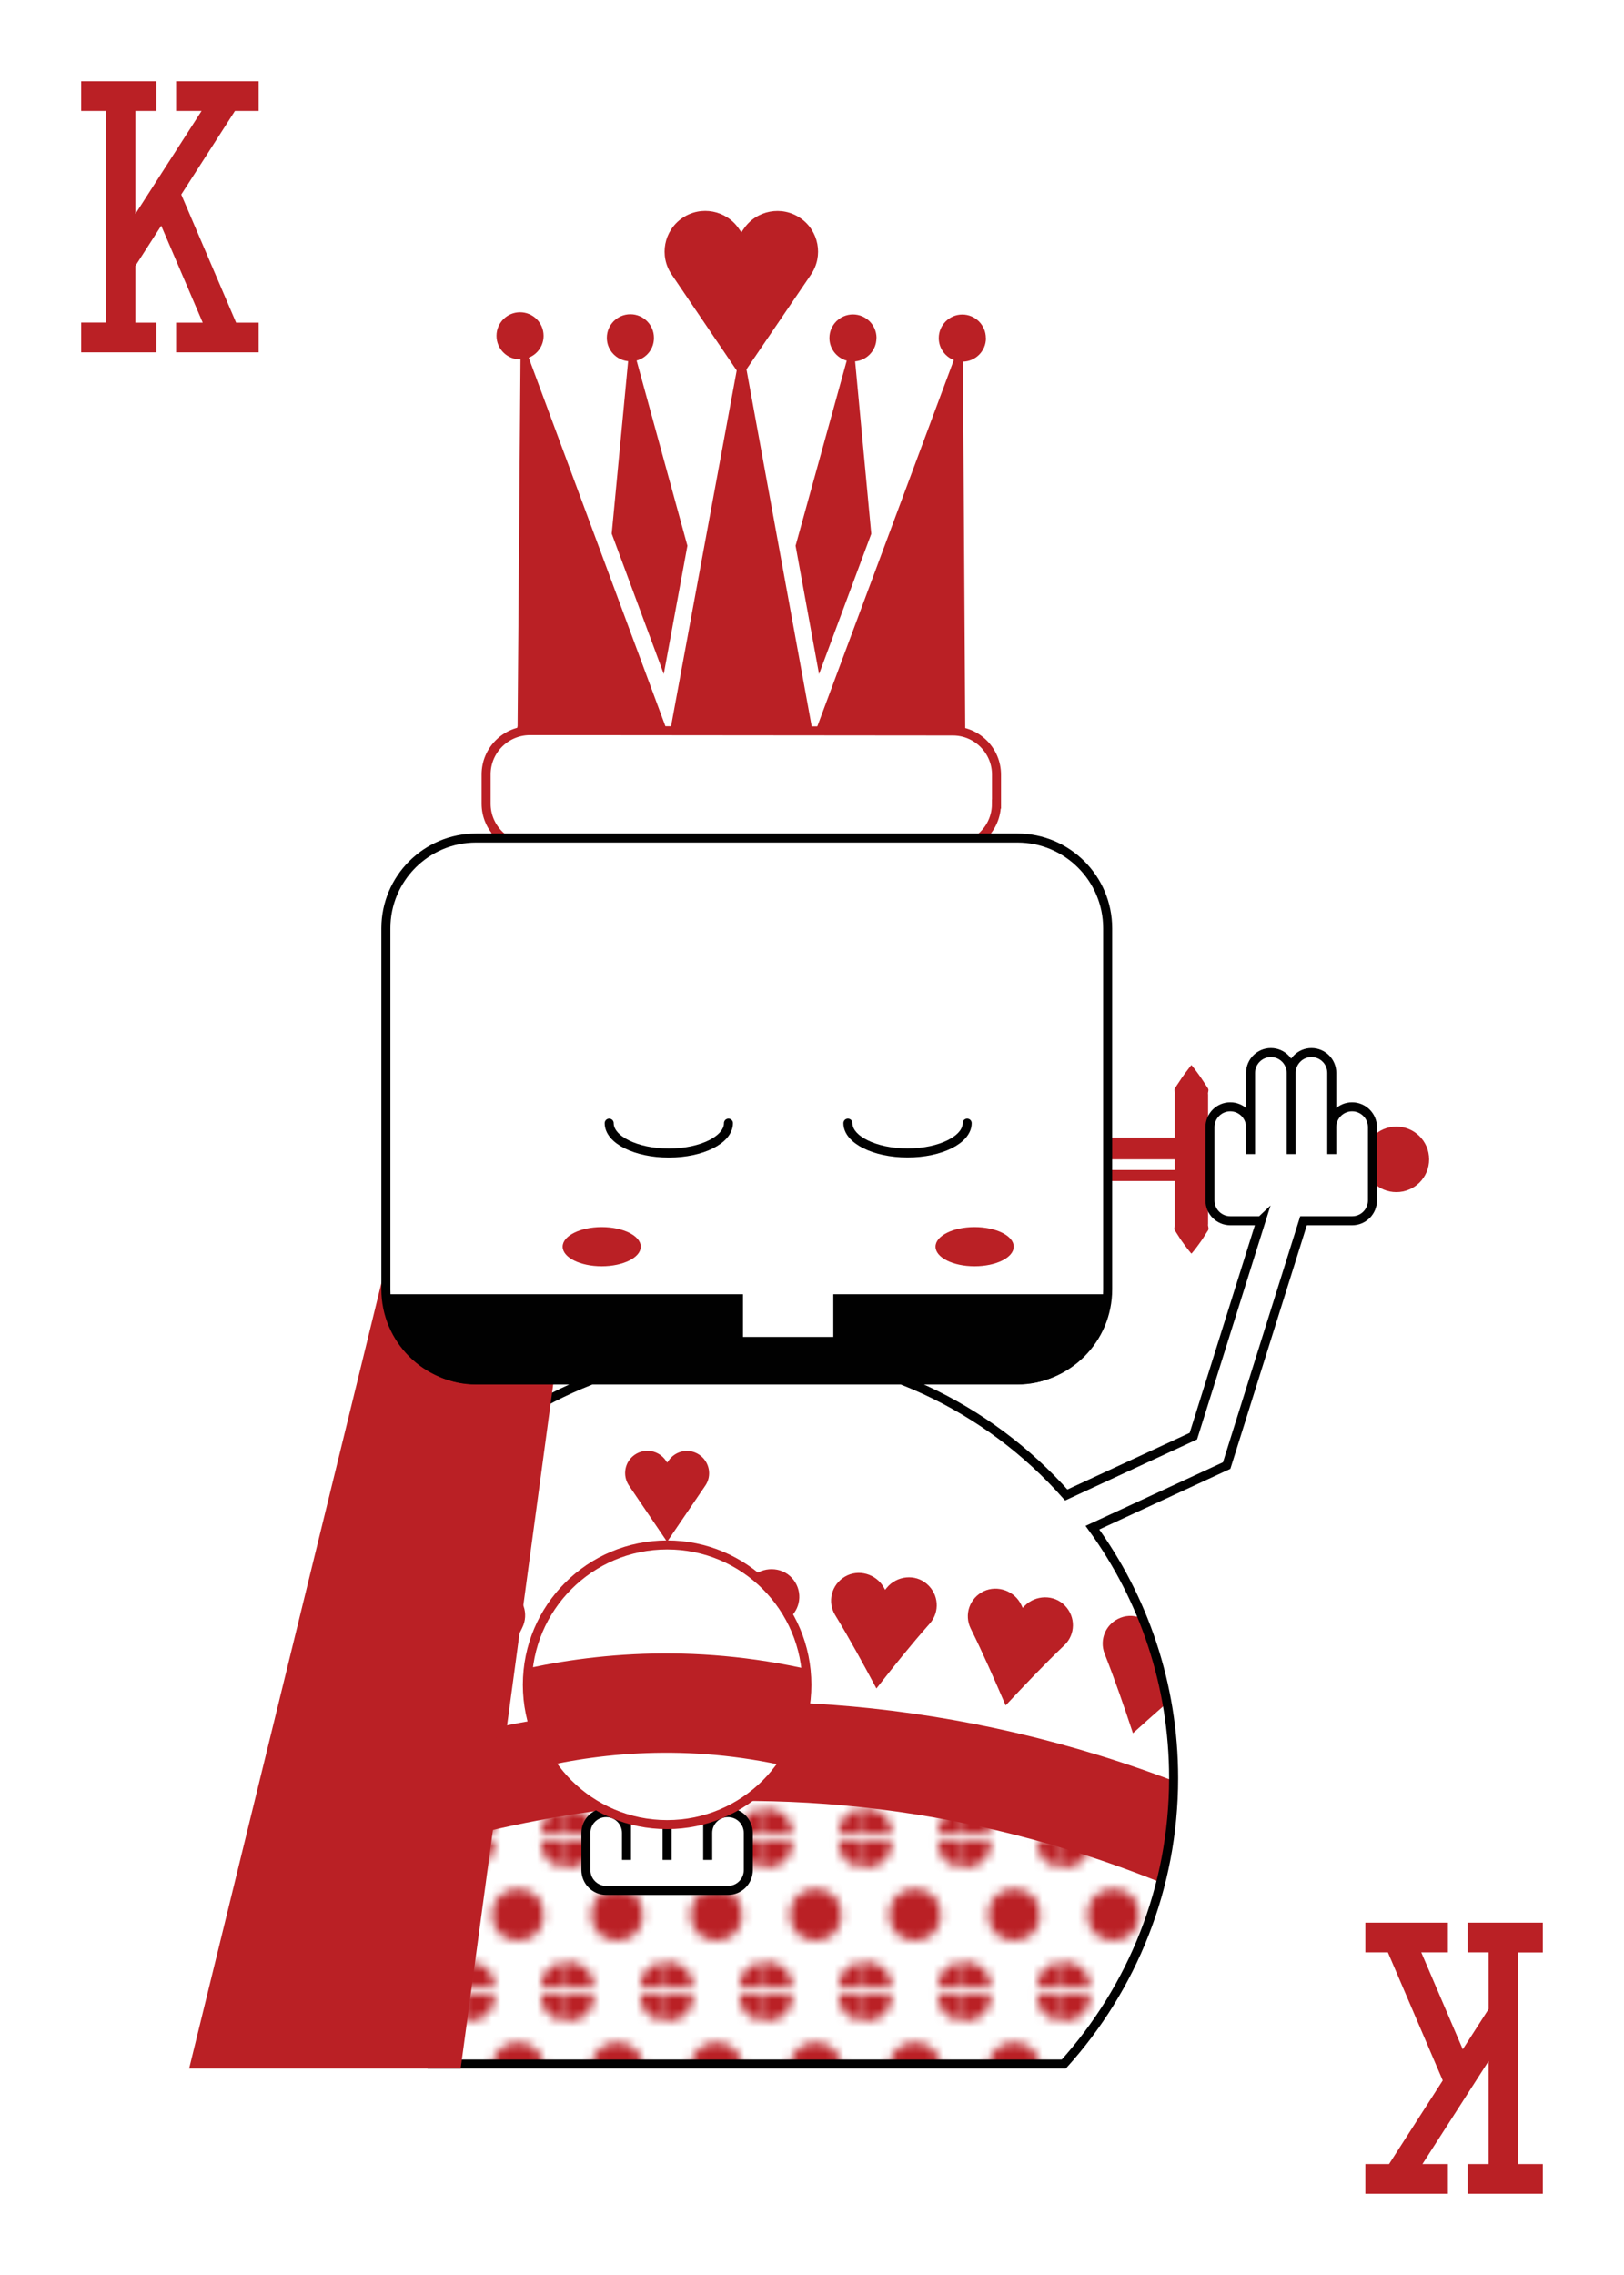 <?xml version="1.0" encoding="UTF-8"?>
<svg id="Layer_1" data-name="Layer 1" xmlns="http://www.w3.org/2000/svg" xmlns:xlink="http://www.w3.org/1999/xlink" viewBox="0 0 180 252">
  <defs>
    <style>
      .cls-1, .cls-2, .cls-3, .cls-4, .cls-5 {
        fill: none;
      }

      .cls-6 {
        fill: #010101;
      }

      .cls-7 {
        fill: url(#New_Pattern_Swatch_1_copy);
      }

      .cls-7, .cls-8, .cls-9, .cls-2, .cls-3, .cls-5, .cls-10 {
        stroke-miterlimit: 10;
      }

      .cls-7, .cls-9, .cls-2, .cls-3, .cls-11 {
        stroke: #ba2025;
      }

      .cls-7, .cls-2 {
        stroke-width: 11px;
      }

      .cls-8, .cls-9, .cls-12, .cls-10 {
        fill: #fff;
      }

      .cls-8, .cls-4, .cls-5, .cls-10 {
        stroke: #010101;
      }

      .cls-13 {
        clip-path: url(#clippath-1);
      }

      .cls-4 {
        stroke-linejoin: round;
      }

      .cls-4, .cls-5, .cls-10 {
        stroke-linecap: round;
      }

      .cls-14, .cls-11 {
        fill: #ba2025;
      }

      .cls-15 {
        clip-path: url(#clippath);
      }
    </style>
    <clipPath id="clippath">
      <path class="cls-10" d="M139.77,135.21l-7.5,23.87-14.09,6.52c-8.67-9.78-21.32-15.96-35.42-15.96-26.13,0-47.31,21.18-47.31,47.32,0,12.18,4.61,23.29,12.17,31.67h70.29c7.56-8.39,12.17-19.49,12.17-31.67,0-10.37-3.34-19.95-9-27.74l14.88-6.88,8.52-27.12h5.39c1.25,0,2.25-1.01,2.25-2.25v-8.12c0-1.24-1.02-2.25-2.26-2.25s-2.25,1.01-2.25,2.25v2.99-9c0-1.25-1.01-2.25-2.25-2.25s-2.25,1.01-2.25,2.25v9-9c0-1.25-1.01-2.25-2.25-2.25s-2.25,1.01-2.25,2.25v9-2.99c0-1.24-1.01-2.25-2.25-2.25s-2.25,1.01-2.25,2.25v8.12c0,1.24,1.01,2.25,2.25,2.25h3.4Z"/>
    </clipPath>
    <pattern id="New_Pattern_Swatch_1_copy" data-name="New Pattern Swatch 1 copy" x="0" y="0" width="10.8" height="16.2" patternTransform="translate(-234 -306)" patternUnits="userSpaceOnUse" viewBox="0 0 10.8 16.2">
      <g>
        <rect class="cls-1" y="0" width="10.8" height="16.2"/>
        <circle class="cls-14" cx="10.8" cy="16.2" r="2.87"/>
        <circle class="cls-14" cx="0" cy="16.2" r="2.87"/>
        <circle class="cls-14" cx="5.4" cy="8.1" r="2.87"/>
        <circle class="cls-14" cx="10.8" cy="0" r="2.87"/>
        <circle class="cls-14" cx="0" cy="0" r="2.87"/>
      </g>
    </pattern>
    <clipPath id="clippath-1">
      <path class="cls-9" d="M73.94,171.13c8.56,0,15.49,6.94,15.49,15.49s-6.94,15.49-15.49,15.49-15.49-6.94-15.49-15.49,6.94-15.49,15.49-15.49Z"/>
    </clipPath>
  </defs>
  <g>
    <g>
      <path class="cls-14" d="M154.77,124.79c2,0,3.63,1.62,3.63,3.63s-1.62,3.63-3.63,3.63-3.63-1.62-3.63-3.63,1.62-3.63,3.63-3.63Z"/>
      <path class="cls-14" d="M154.99,126v4.82h-64.3l-6.95-2.41,6.95-2.41h64.3ZM87.48,128.41l3.42,1.19h62.87v-1.18h-66.28Z"/>
      <path class="cls-14" d="M132.04,138.85s-.29-.33-.71-.9c-.21-.29-.47-.63-.71-1.03-.13-.2-.26-.41-.41-.64-.14-.22.05-.46,0-.7v-14.35c.06-.25-.14-.48.03-.7.14-.23.28-.44.41-.63.25-.4.5-.75.71-1.03.42-.57.69-.9.69-.9,0,0,.28.32.7.9.21.29.46.63.71,1.03.13.2.27.41.41.63.17.22-.03.46.03.7v14.35c-.05.24.13.48,0,.7-.15.22-.28.44-.41.64-.24.4-.5.74-.71,1.03-.41.57-.71.9-.71.9Z"/>
    </g>
    <g>
      <path class="cls-12" d="M139.77,135.21l-7.5,23.87-14.09,6.52c-8.67-9.78-21.32-15.96-35.42-15.96-26.13,0-47.31,21.18-47.31,47.32,0,12.18,4.61,23.29,12.17,31.67h70.29c7.56-8.39,12.17-19.49,12.17-31.67,0-10.37-3.34-19.95-9-27.74l14.88-6.88,8.52-27.12h5.39c1.25,0,2.25-1.01,2.25-2.25v-8.12c0-1.24-1.02-2.25-2.26-2.25s-2.25,1.01-2.25,2.25v2.99-9c0-1.25-1.01-2.25-2.25-2.25s-2.25,1.01-2.25,2.25v9-9c0-1.25-1.01-2.25-2.25-2.25s-2.25,1.01-2.25,2.25v9-2.99c0-1.24-1.01-2.25-2.25-2.25s-2.25,1.01-2.25,2.25v8.12c0,1.24,1.01,2.25,2.25,2.25h3.4Z"/>
      <g class="cls-15">
        <g>
          <path class="cls-14" d="M12.61,201.26c-2.59-1.67-5.25-3.26-8-4.77-1.5-.81-2.08-2.68-1.18-4.2.89-1.52,2.87-2.05,4.35-1.17l.28.17.06-.32c.3-1.7,2-2.83,3.7-2.51,1.71.31,2.77,1.98,2.41,3.63-.63,3.08-1.18,6.13-1.62,9.18Z"/>
          <path class="cls-14" d="M25.96,195.93c-2.44-1.91-4.94-3.75-7.51-5.54-1.4-.98-1.76-2.89-.75-4.29,1.01-1.42,3.01-1.74,4.4-.72l.26.19.09-.32c.45-1.67,2.23-2.63,3.89-2.15,1.66.47,2.57,2.19,2.08,3.83-.9,3.02-1.73,5.98-2.46,9Z"/>
          <path class="cls-14" d="M39.79,191.77c-2.26-2.07-4.61-4.17-7.01-6.15-1.31-1.08-1.5-3.02-.38-4.35,1.13-1.31,3.15-1.45,4.44-.34l.25.22.11-.31c.59-1.63,2.44-2.41,4.06-1.81,1.62.61,2.37,2.4,1.75,3.99-1.14,2.94-2.23,5.81-3.22,8.76Z"/>
          <path class="cls-14" d="M53.94,188.78c-2.09-2.27-4.25-4.55-6.47-6.72-1.21-1.19-1.25-3.14-.01-4.37,1.23-1.25,3.26-1.18,4.45.03l.23.24.14-.3c.72-1.56,2.63-2.25,4.19-1.48,1.56.75,2.17,2.6,1.41,4.13-.69,1.4-1.37,2.8-2.03,4.2-.65,1.41-1.29,2.84-1.9,4.26Z"/>
          <path class="cls-14" d="M68.28,186.96c-1.89-2.44-3.85-4.82-5.89-7.22-1.11-1.3-.98-3.24.35-4.34,1.33-1.09,3.34-.95,4.43.38l.21.26.16-.28c.85-1.47,2.81-1.97,4.3-1.11,1.49.86,1.94,2.75,1.06,4.22-1.62,2.7-3.16,5.4-4.63,8.1Z"/>
          <path class="cls-14" d="M82.71,186.39c-.84-1.3-1.7-2.61-2.57-3.9-.88-1.27-1.77-2.54-2.69-3.8-1-1.38-.71-3.3.72-4.31,1.42-1.02,3.41-.65,4.38.77l.18.27.19-.27c.98-1.4,2.97-1.76,4.38-.78,1.42,1.02,1.7,2.96.7,4.32-1.84,2.5-3.61,5.13-5.29,7.7Z"/>
          <path class="cls-14" d="M97.14,187.03c-1.45-2.71-2.97-5.5-4.58-8.14-.88-1.45-.42-3.35,1.08-4.24,1.5-.89,3.45-.31,4.3,1.16l.16.29.21-.25c1.09-1.3,3.11-1.55,4.43-.39,1.32,1.14,1.44,3.08.33,4.36-2.05,2.31-4.03,4.78-5.93,7.21Z"/>
          <path class="cls-14" d="M111.46,188.9c-1.22-2.82-2.49-5.74-3.87-8.51-.75-1.52-.14-3.37,1.44-4.13,1.57-.73,3.46-.01,4.18,1.54l.14.3.23-.23c1.2-1.21,3.24-1.28,4.45-.02,1.22,1.25,1.17,3.2-.04,4.37-2.23,2.13-4.42,4.43-6.52,6.68Z"/>
          <path class="cls-14" d="M125.57,191.98c-.97-2.92-2-5.93-3.14-8.8-.62-1.58.15-3.37,1.78-3.99,1.63-.63,3.45.28,4.04,1.88l.11.31.25-.21c1.3-1.11,3.32-.96,4.44.33,1.11,1.35.9,3.29-.41,4.36-2.41,1.96-4.79,4.07-7.07,6.13Z"/>
          <path class="cls-14" d="M139.4,196.21c-.36-1.5-.73-3.04-1.14-4.53-.41-1.48-.83-2.98-1.27-4.47-.48-1.63.43-3.35,2.11-3.83.83-.24,1.7-.13,2.41.26.7.41,1.24,1.08,1.47,1.91l.08.32.26-.19c1.38-1,3.37-.66,4.38.73,1.01,1.39.65,3.3-.75,4.28-2.58,1.81-5.1,3.66-7.54,5.52Z"/>
          <path class="cls-14" d="M152.87,201.52c-.51-3.02-1.08-6.06-1.71-9.13-.35-1.67.7-3.31,2.4-3.64,1.7-.33,3.38.77,3.7,2.43l.06.32.28-.17c1.45-.87,3.39-.36,4.28,1.12.89,1.48.38,3.36-1.09,4.22-2.7,1.59-5.34,3.2-7.92,4.85Z"/>
        </g>
        <path class="cls-7" d="M28.77,205.82v38.34h108v-38.14c-50.92-23.29-94.3-6.75-108-.2Z"/>
      </g>
      <path class="cls-5" d="M139.77,135.21l-7.5,23.87-14.09,6.52c-8.67-9.78-21.32-15.96-35.42-15.96-26.13,0-47.31,21.18-47.31,47.32,0,12.18,4.61,23.29,12.17,31.67h70.29c7.56-8.39,12.17-19.49,12.17-31.67,0-10.37-3.34-19.95-9-27.74l14.88-6.88,8.52-27.12h5.39c1.25,0,2.25-1.01,2.25-2.25v-8.12c0-1.24-1.02-2.25-2.26-2.25s-2.25,1.01-2.25,2.25v2.99-9c0-1.25-1.01-2.25-2.25-2.25s-2.25,1.01-2.25,2.25v9-9c0-1.25-1.01-2.25-2.25-2.25s-2.25,1.01-2.25,2.25v9-2.99c0-1.24-1.01-2.25-2.25-2.25s-2.25,1.01-2.25,2.25v8.12c0,1.24,1.01,2.25,2.25,2.25h3.4Z"/>
    </g>
    <polygon class="cls-11" points="58.78 76.82 21.6 228.63 50.62 228.63 71.17 76.85 58.78 76.82"/>
    <g>
      <path class="cls-14" d="M109.27,37.45c0-1.44-1.17-2.61-2.61-2.61-1.44,0-2.61,1.17-2.61,2.61,0,1.11.69,2.05,1.67,2.43l-15.55,41.7-7.96-43.55-8.04,43.54-15.57-41.95c.97-.38,1.65-1.32,1.65-2.42,0-1.44-1.17-2.61-2.61-2.61-1.44,0-2.61,1.17-2.61,2.61,0,1.44,1.17,2.61,2.61,2.61.02,0,.03,0,.05,0l-.37,46.69,49.7.04-.29-46.48c1.41-.03,2.55-1.18,2.55-2.6Z"/>
      <path class="cls-9" d="M110.44,89.06c0,2.68-2.17,4.85-4.85,4.84l-46.87-.04c-2.68,0-4.85-2.17-4.84-4.85v-3.23c0-2.68,2.18-4.85,4.86-4.85l46.87.04c2.68,0,4.85,2.18,4.84,4.86v3.23Z"/>
      <g>
        <path class="cls-14" d="M72.48,37.42c0-1.44-1.17-2.61-2.61-2.61-1.44,0-2.61,1.17-2.61,2.61,0,1.36,1.04,2.46,2.36,2.59l-1.82,19.1,5.77,15.55,2.62-14.21-5.63-20.51c1.11-.3,1.92-1.3,1.92-2.5Z"/>
        <path class="cls-14" d="M97.15,37.44c0-1.44-1.17-2.61-2.61-2.61-1.44,0-2.61,1.17-2.61,2.61,0,1.2.81,2.2,1.92,2.51l-5.67,20.5,2.6,14.22,5.79-15.54-1.79-19.1c1.32-.12,2.36-1.23,2.36-2.58Z"/>
      </g>
    </g>
    <path class="cls-14" d="M82.15,41.77l-7.71-11.37c-1.4-2.06-.86-4.86,1.2-6.26,2.06-1.4,4.86-.86,6.26,1.2l.27.39.27-.39c1.4-2.06,4.21-2.59,6.26-1.19,2.06,1.4,2.59,4.2,1.19,6.26l-7.73,11.35Z"/>
    <g>
      <path class="cls-10" d="M64.94,203.03c0-1.24,1-2.25,2.25-2.25s2.25,1.01,2.25,2.25v2.99-9c0-1.25,1.01-2.25,2.25-2.25s2.25,1.01,2.25,2.25v9-9c0-1.25,1.01-2.25,2.25-2.25s2.25,1.01,2.25,2.25v9-2.99c0-1.24,1-2.25,2.25-2.25s2.25,1.01,2.25,2.25v4.12h0c0,1.24-1.01,2.25-2.25,2.25h-13.5c-1.24,0-2.25-1.01-2.25-2.25h0v-4.12Z"/>
      <path class="cls-14" d="M73.93,170.77l-4.22-6.22c-.76-1.13-.47-2.66.66-3.42,1.13-.76,2.66-.47,3.43.66l.15.22.15-.21c.77-1.13,2.3-1.42,3.42-.65,1.12.77,1.42,2.3.65,3.42l-4.23,6.21Z"/>
      <g>
        <path class="cls-12" d="M73.94,171.13c8.56,0,15.49,6.94,15.49,15.49s-6.94,15.49-15.49,15.49-15.49-6.94-15.49-15.49,6.94-15.49,15.49-15.49Z"/>
        <g class="cls-13">
          <path class="cls-2" d="M101.99,194.9c-26.45-12.1-48.99-3.51-56.1-.1"/>
        </g>
        <path class="cls-3" d="M73.94,171.13c8.56,0,15.49,6.94,15.49,15.49s-6.94,15.49-15.49,15.49-15.49-6.94-15.49-15.49,6.94-15.49,15.49-15.49Z"/>
      </g>
    </g>
    <g>
      <path class="cls-8" d="M122.77,142.83c0,5.52-4.48,10-10,10h-60c-5.52,0-10-4.48-10-10v-40c0-5.52,4.48-10,10-10h60c5.52,0,10,4.48,10,10v40Z"/>
      <g>
        <g>
          <path class="cls-4" d="M80.74,124.41c0,1.83-2.96,3.31-6.61,3.31s-6.61-1.48-6.61-3.31"/>
          <path class="cls-4" d="M107.2,124.41c0,1.82-2.96,3.3-6.61,3.3s-6.61-1.48-6.61-3.3"/>
        </g>
        <g>
          <path class="cls-14" d="M66.69,135.92c2.39,0,4.33.97,4.33,2.17s-1.94,2.17-4.33,2.17-4.33-.97-4.33-2.17,1.94-2.17,4.33-2.17Z"/>
          <path class="cls-14" d="M108.02,135.92c2.4,0,4.34.97,4.34,2.17s-1.94,2.17-4.34,2.17-4.33-.97-4.33-2.17,1.94-2.17,4.33-2.17Z"/>
        </g>
      </g>
      <path class="cls-6" d="M92.36,143.36v4.73h-10.01v-4.73h-39.58c0,5.52,4.48,10,10,10h60c5.52,0,10-4.48,10-10h-30.41Z"/>
    </g>
  </g>
  <g>
    <path class="cls-14" d="M9,35.73h2.75V12.29h-2.75v-3.29h8.33v3.29h-2.32v11.4l7.33-11.4h-2.82v-3.29h9.15v3.29h-2.63l-5.95,9.26,6.08,14.19h2.5v3.29h-9.15v-3.29h2.95l-4.6-10.74-2.86,4.45v6.29h2.32v3.29h-8.33v-3.29Z"/>
    <path class="cls-14" d="M171,216.27h-2.75v23.44h2.75v3.29h-8.33v-3.29h2.32v-11.4l-7.33,11.4h2.82v3.29h-9.15v-3.29h2.63l5.95-9.26-6.08-14.19h-2.5v-3.29h9.15v3.29h-2.95l4.6,10.74,2.86-4.45v-6.29h-2.32v-3.29h8.33v3.29Z"/>
  </g>
</svg>